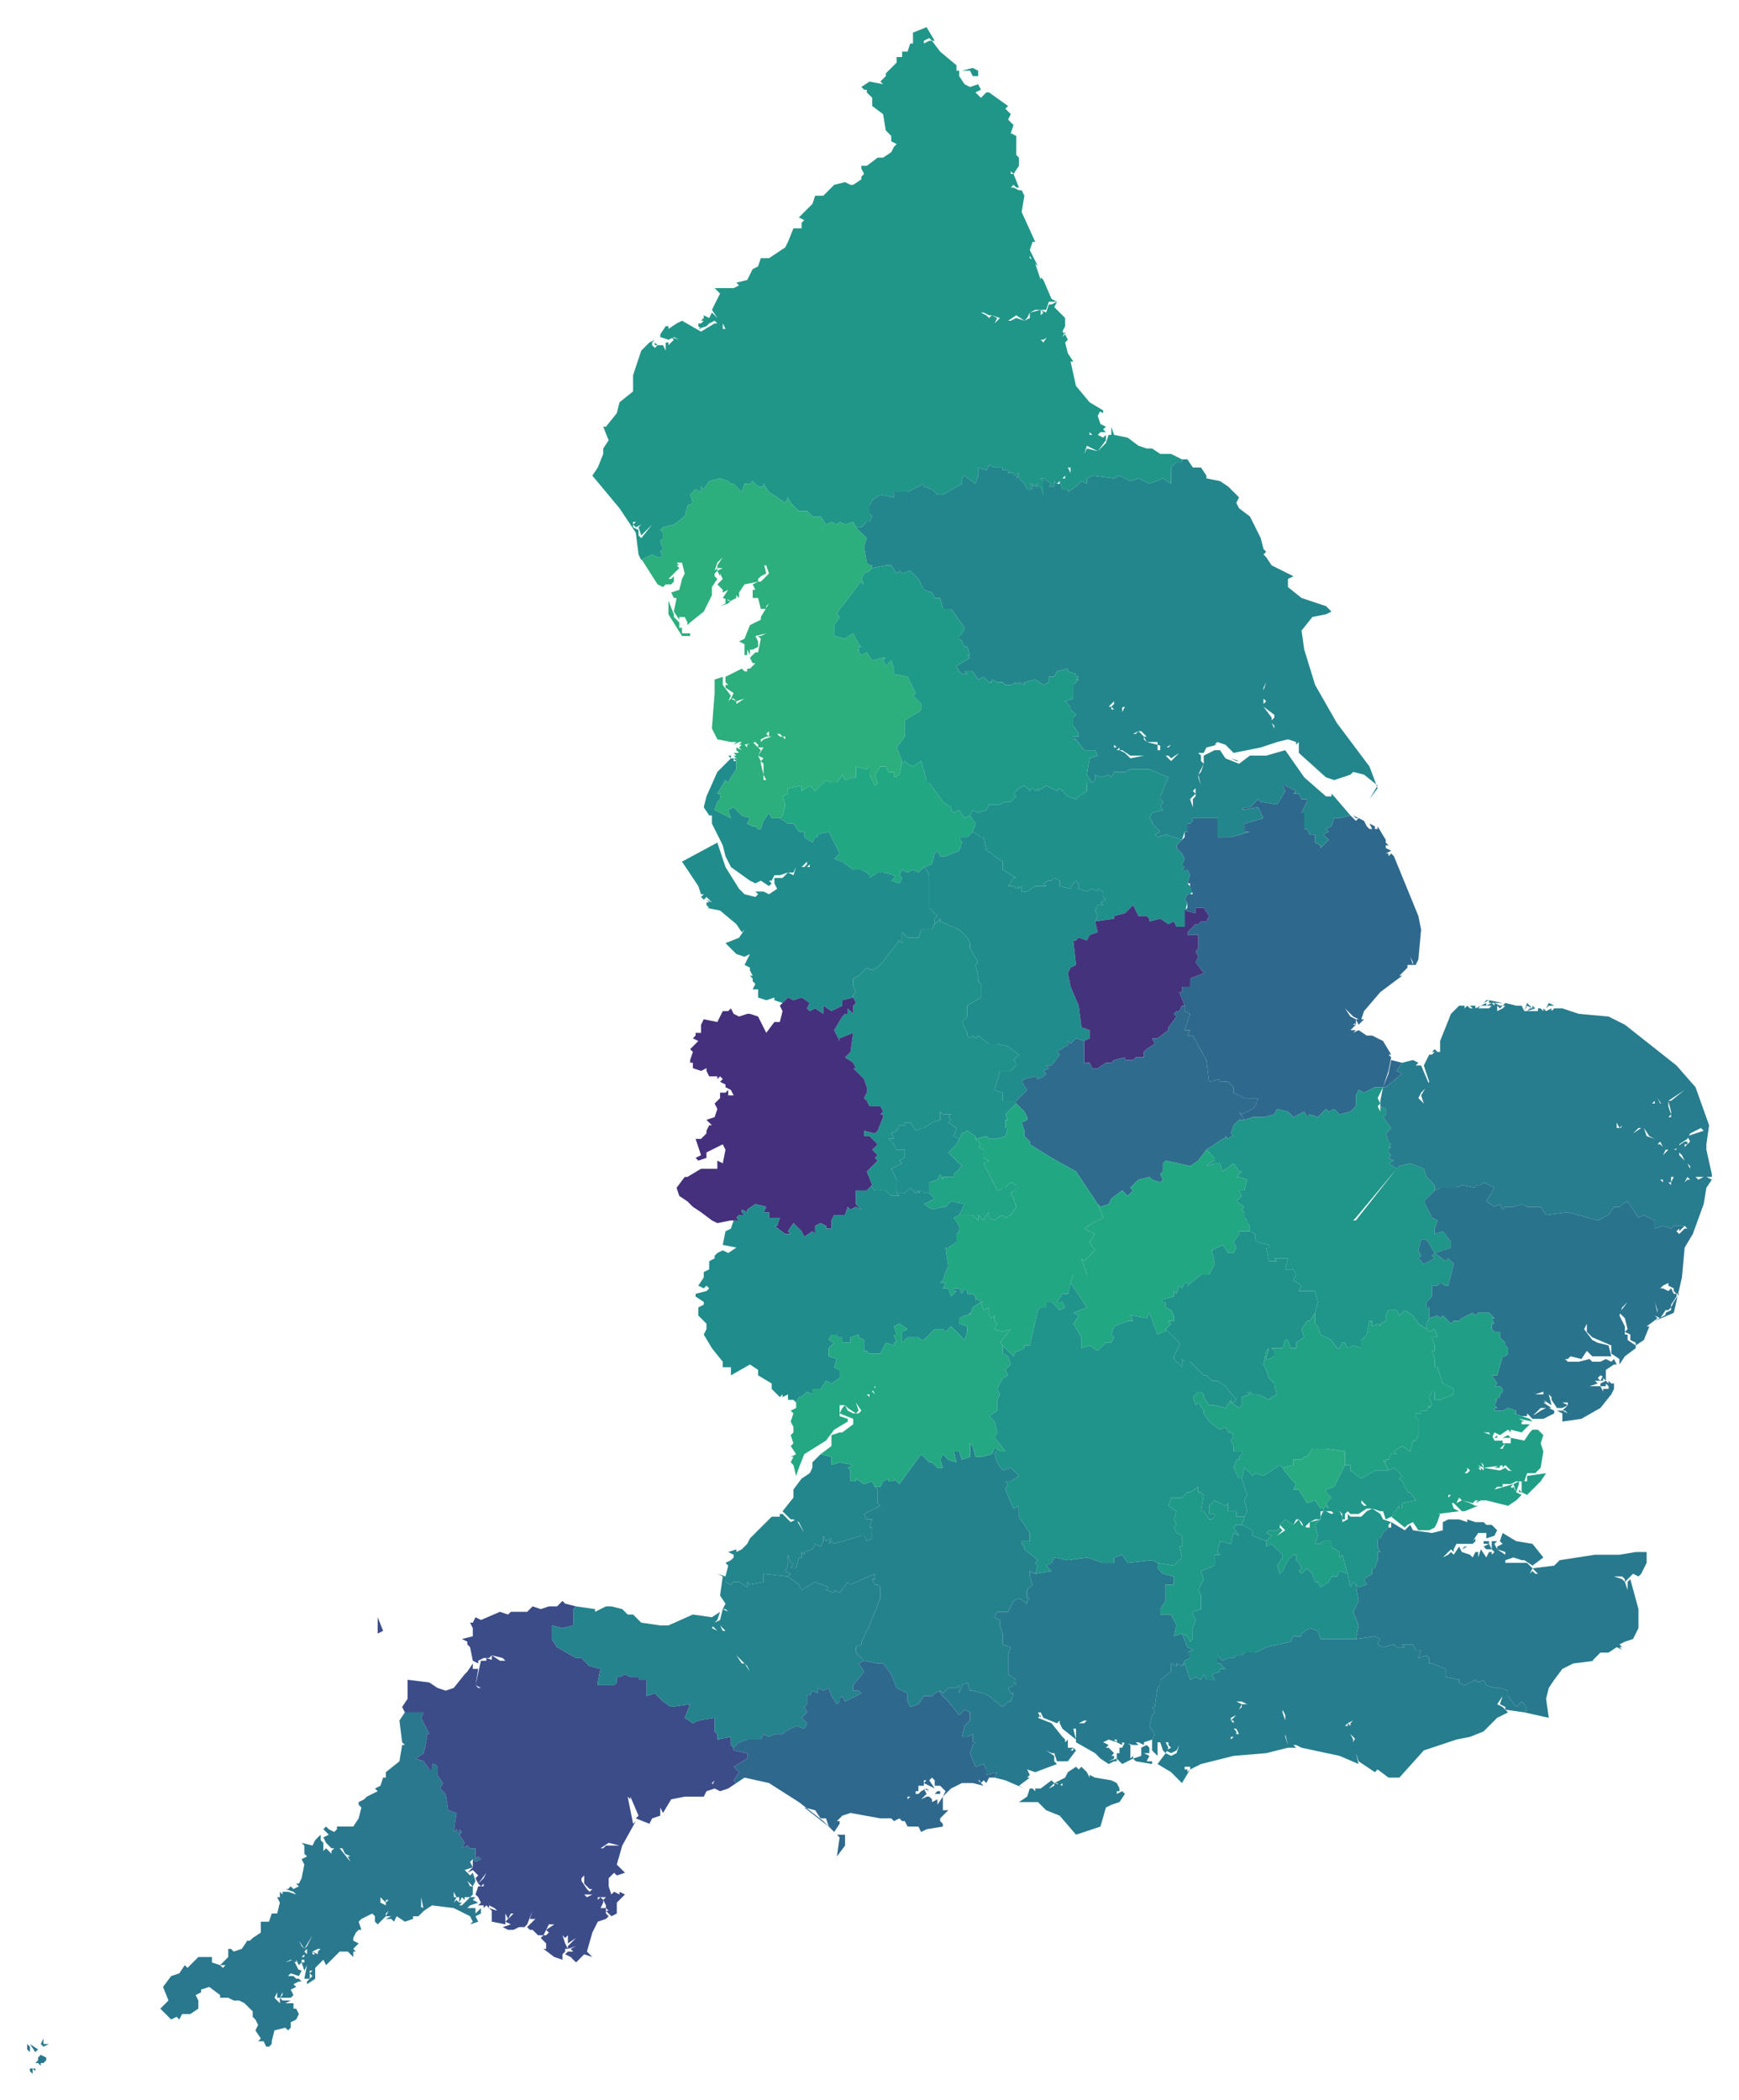 <svg width="640" height="772.61" viewBox="0 0 640 772.61" xmlns="http://www.w3.org/2000/svg" preserveAspectRatio="xMinYMin meet" overflow="visible" data="2nd dose 75-79 pc">
	<style>
	#layer-0 path {fill-opacity:1;shape-rendering:crispedges;}
	</style>
	<g id="layer-0">
		<path d="M 333 280L 332 281 332 280 331 285 329 286 329 284 327 284 326 282 324 282 322 285 323 288 322 289 320 285 320 282 319 283 315 282 315 283 315 286 314 286 311 287 310 285 308 288 306 288 304 287 300 291 298 289 295 291 295 289 290 290 290 292 288 293 289 296 288 300 287 301 290 303 292 303 294 306 296 306 296 308 299 310 300 308 301 308 301 307 305 306 306 308 309 314 307 316 310 317 314 320 317 320 319 321 320 322 320 323 323 321 325 321 329 322 329 323 328 324 331 325 332 323 331 322 332 320 334 321 336 320 338 321 340 319 341 320 340 319 343 318 344 314 345 313 346 315 348 315 353 313 354 310 353 308 356 308 358 306 359 303 357 300 355 301 353 298 351 299 350 298 350 297 347 295 342 288 341 288 341 287 339 280 336 282 334 281 333 280" fill="rgb(34,167,131)" data-2nd-dose-75-79-pc="60.1" data-stp20nm="Greater Manchester Health and Social Care Partnership"></path>
		<path d="M 270 280L 270 279 270 279 269 279 269 278 268 278 269 279 264 284 260 293 259 297 261 300 261 300 262 300 262 300 262 303 264 307 266 311 267 315 269 319 276 324 278 325 280 324 283 326 284 325 283 324 284 324 285 322 285 322 287 322 290 321 292 321 293 319 295 319 297 317 297 319 297 319 298 318 299 318 298 318 298 319 297 319 297 319 297 319 297 319 297 318 296 319 293 319 292 322 290 321 288 323 285 323 285 325 286 327 283 329 281 328 278 328 279 329 278 330 278 330 274 329 275 330 272 327 267 319 264 310 251 317 253 320 257 326 257 326 258 327 259 328 260 329 259 328 257 326 257 326 258 329 258 329 258 329 259 329 258 330 259 331 260 330 260 330 262 332 260 331 261 332 260 332 260 333 259 332 261 334 260 334 265 335 271 340 273 343 274 342 274 343 275 343 274 343 274 343 274 342 272 345 267 347 271 351 274 352 276 351 274 355 276 356 276 357 277 359 276 359 277 360 277 361 278 362 277 364 279 364 279 367 282 368 285 367 285 368 288 369 290 367 292 368 295 367 298 369 297 371 298 372 300 371 303 373 303 370 306 372 310 370 310 368 314 367 314 366 315 365 314 363 314 360 316 359 319 356 321 357 324 355 324 355 331 346 332 347 332 343 334 345 338 345 339 342 343 342 344 340 344 338 345 337 342 334 342 322 341 320 340 319 338 321 336 320 334 321 332 320 331 322 332 323 331 325 328 324 329 323 329 322 325 321 323 321 320 323 320 322 319 321 317 320 314 320 310 317 307 316 309 314 306 308 305 306 301 307 301 308 300 308 299 310 296 308 296 306 294 306 292 303 290 303 287 301 284 301 283 299 281 302 280 305 279 305 278 304 277 304 275 303 276 301 273 300 270 297 268 298 269 301 269 301 267 300 263 298 264 295 265 294 265 292 264 292 267 287 268 288 269 286 271 283 271 280 271 280 271 279 270 279 271 280 270 280M 270 278L 270 278 271 279 270 278" fill="rgb(33,140,140)" data-2nd-dose-75-79-pc="48.7" data-stp20nm="Cheshire and Merseyside"></path>
		<path d="M 420 285L 420 283 416 283 414 284 410 284 409 286 408 285 405 286 403 285 403 287 402 288 402 288 400 288 400 291 397 293 396 294 393 293 390 290 389 291 385 289 382 291 382 290 381 291 380 290 379 291 377 289 375 290 374 291 373 292 374 293 372 295 370 295 368 296 364 296 363 298 360 299 358 298 357 300 359 303 358 306 361 308 362 308 363 313 365 314 366 315 369 317 369 320 374 323 373 323 371 326 373 326 374 327 375 326 375 327 376 326 376 328 378 328 381 326 384 326 385 326 384 325 386 324 387 324 388 323 390 324 390 326 394 327 395 325 396 324 397 325 397 327 400 328 402 327 404 328 404 327 406 328 406 330 407 331 405 332 406 333 404 333 403 335 404 337 403 339 410 338 410 337 414 336 417 333 419 337 422 337 423 338 423 339 427 338 430 340 432 339 433 341 436 341 436 342 436 336 437 332 436 331 437 329 437 329 438 329 438 329 439 328 438 326 437 325 438 322 437 320 435 320 435 320 436 319 436 318 435 318 436 316 435 314 433 312 433 311 435 309 429 307 426 308 425 307 427 306 424 303 424 302 423 301 424 299 428 298 427 297 428 295 427 294 427 293 430 286 423 283 420 283 420 285 420 288 420 288 417 290 413 291 413 292 413 294 412 296 413 294 413 293 413 291 413 291 413 291 417 290 420 288 420 285M 436 318L 436 318 436 319 436 318" fill="rgb(32,144,139)" data-2nd-dose-75-79-pc="50.5" data-stp20nm="South Yorkshire and Bassetlaw"></path>
		<path d="M 356 345L 353 342 346 339 346 338 344 340 343 342 339 342 338 345 334 345 332 343 332 347 331 346 324 355 324 355 321 357 319 356 316 359 314 360 314 363 315 365 314 366 314 367 315 369 314 370 314 373 312 371 312 373 311 373 310 374 307 379 309 383 309 382 314 380 313 387 311 389 314 391 315 393 314 393 318 397 319 400 319 401 319 402 318 404 319 405 320 407 324 407 325 409 324 410 325 410 325 411 323 416 322 417 318 416 318 418 320 418 323 421 321 423 323 425 322 426 323 427 321 429 319 431 321 436 321 437 322 438 326 438 328 440 331 440 330 439 330 436 330 434 328 430 332 428 331 427 333 426 333 423 330 423 329 421 327 419 329 419 328 417 330 416 331 414 333 414 333 413 335 413 337 416 339 415 341 415 340 415 343 413 346 412 346 409 347 410 348 410 350 410 349 411 350 412 349 413 352 415 351 418 353 419 354 417 356 416 359 418 359 419 363 418 364 419 367 419 370 418 371 415 370 415 370 412 371 412 370 410 374 406 374 405 369 405 369 402 366 401 368 394 373 394 372 394 374 392 374 391 373 390 375 388 371 385 367 384 366 384 366 384 364 384 360 381 359 382 358 381 357 382 356 381 356 380 354 376 356 374 356 370 361 367 361 362 360 361 360 359 359 355 360 354 357 349 357 347 356 345" fill="rgb(32,145,139)" data-2nd-dose-75-79-pc="50.9" data-stp20nm="Staffordshire and Stoke on Trent"></path>
		<path d="M 314 370L 315 369 314 367 310 368 310 370 306 372 303 370 303 373 300 371 298 372 297 371 298 369 295 367 292 368 290 367 288 369 287 370 288 372 287 376 285 376 282 380 279 374 276 373 275 373 272 374 270 373 269 371 268 372 266 372 264 376 259 375 258 377 258 380 256 380 256 381 255 382 257 383 254 386 255 387 254 390 254 391 255 391 255 393 258 394 260 393 260 394 261 396 263 396 263 396 264 396 264 397 265 396 266 397 265 398 267 399 267 400 269 401 270 403 268 403 268 401 267 402 265 402 265 404 263 406 264 408 263 411 260 412 262 414 261 414 260 416 260 417 258 419 256 419 258 425 256 426 257 427 260 426 260 424 266 421 267 423 266 428 264 427 264 430 258 430 253 433 252 433 249 437 250 440 253 442 255 444 258 446 262 449 264 450 269 449 270 449 272 449 271 448 272 447 274 447 273 446 273 445 275 446 275 445 278 443 282 444 281 446 283 446 283 448 287 448 286 451 285 451 289 454 291 454 290 453 292 450 295 453 296 455 299 453 300 454 300 451 302 450 304 451 304 452 306 452 306 449 307 447 311 447 312 444 313 445 315 444 317 445 315 443 315 438 319 438 321 436 319 431 321 429 323 427 322 426 323 425 321 423 323 421 320 418 318 418 318 416 322 417 323 416 325 411 325 410 324 410 325 409 324 407 320 407 319 405 318 404 319 402 319 401 319 400 318 397 314 393 315 393 314 391 311 389 313 387 314 380 309 382 309 383 307 379 310 374 311 373 312 373 312 371 314 373 314 370" fill="rgb(68,48,124)" data-2nd-dose-75-79-pc="14.3" data-stp20nm="Shropshire and Telford and Wrekin"></path>
		<path d="M 358 306L 356 308 353 308 354 310 353 313 348 315 346 315 345 313 344 314 343 318 340 319 341 320 342 322 342 334 345 337 344 338 344 340 346 338 346 339 353 342 356 345 357 347 357 349 360 354 359 355 360 359 360 361 361 362 361 367 356 370 356 374 354 376 356 380 356 381 357 382 358 381 359 382 360 381 364 384 366 384 366 384 367 384 371 385 375 388 373 390 374 391 374 392 372 394 373 394 368 394 366 401 369 402 369 405 374 405 377 402 378 401 376 398 377 397 381 396 382 397 384 396 385 395 384 394 386 393 385 392 387 392 390 388 389 387 392 385 393 385 393 383 394 384 396 382 399 383 401 382 401 380 401 379 398 378 397 370 394 363 393 358 394 356 396 355 395 346 396 346 397 345 400 346 401 344 404 343 403 339 404 337 403 335 404 333 406 333 405 332 407 331 406 330 406 328 404 327 404 328 402 327 400 328 397 327 397 325 396 324 395 325 394 327 390 326 390 324 388 323 387 324 386 324 384 325 385 326 384 326 381 326 378 328 376 328 376 326 375 327 375 326 374 327 373 326 371 326 373 323 374 323 369 320 369 317 366 315 365 314 363 313 362 308 361 308 358 306" fill="rgb(32,140,140)" data-2nd-dose-75-79-pc="48.9" data-stp20nm="Joined Up Care Derbyshire"></path>
		<path d="M 520 354L 520 355 520 354 520 355 521 355 522 353 523 342 522 337 513 315 512 314 511 314 512 314 511 315 511 314 512 314 510 314 512 313 510 312 510 311 511 311 510 310 510 309 507 304 507 305 506 305 506 304 504 303 505 305 504 304 505 305 504 305 504 305 503 304 503 304 503 304 502 304 503 304 502 302 502 301 502 302 498 300 499 301 500 301 500 302 500 301 499 302 499 301 499 302 497 300 493 301 492 301 491 301 490 304 488 305 489 306 487 307 489 309 486 312 486 311 484 310 484 307 482 307 481 305 480 305 480 302 480 299 479 299 481 295 481 294 479 294 478 292 476 292 477 291 473 289 472 289 473 291 470 296 464 295 463 294 460 297 458 297 457 298 463 297 464 299 465 301 458 303 458 306 460 306 453 308 448 308 448 301 439 301 439 302 438 303 437 303 437 306 436 306 436 308 433 311 433 312 435 314 436 316 435 318 436 319 435 320 435 320 436 320 437 320 438 322 437 325 438 325 438 326 438 326 439 329 438 329 437 329 436 331 437 332 437 334 437 334 436 335 440 336 440 334 443 334 445 337 444 339 442 339 441 340 440 340 437 343 437 344 441 344 441 349 440 350 441 352 440 354 443 358 438 360 438 363 435 363 435 365 434 365 436 370 436 372 438 373 436 379 438 379 437 381 439 381 444 390 445 398 449 397 449 398 452 398 454 400 454 402 458 404 463 404 462 407 461 408 457 410 456 409 458 412 461 411 465 411 469 410 470 408 474 409 476 411 480 409 481 411 482 410 485 411 488 408 489 409 491 408 493 410 497 409 499 407 499 403 500 401 502 402 506 400 509 400 511 394 512 389 511 388 512 388 509 383 507 382 506 383 507 382 505 381 503 381 500 379 498 380 499 379 498 379 497 380 489 385 485 392 489 385 497 380 498 379 498 379 497 379 499 377 498 377 499 376 498 376 499 377 499 375 500 377 502 375 499 375 497 374 495 371 494 371 493 369 494 371 495 371 498 374 500 375 501 375 502 372 508 365 516 359 515 359 517 357 516 357 517 357 518 356 517 356 517 356 517 356 517 356 517 356 518 356 517 355 518 356 518 355 518 355 519 355 518 355 520 355 520 355 519 352 520 354 520 354M 516 395L 514 394 516 391 512 390 511 395 509 400 510 400 516 395" fill="rgb(47,104,141)" data-2nd-dose-75-79-pc="34.1" data-stp20nm="Lincolnshire"></path>
		<path d="M 436 335L 436 341 435 344 436 344 435 344 436 342 436 341 433 341 432 339 430 340 427 338 423 339 423 338 422 337 419 337 417 333 414 336 410 337 410 338 403 339 404 343 401 344 400 346 397 345 396 346 395 346 396 355 394 356 393 358 394 363 397 370 398 378 401 379 401 380 401 382 399 383 399 389 399 391 401 391 402 393 404 393 407 391 409 391 410 390 414 389 414 390 417 390 418 389 421 389 421 387 422 386 425 384 424 382 426 382 430 379 430 378 433 374 432 373 433 372 434 372 435 370 436 370 434 365 435 365 435 363 438 363 438 360 443 358 440 354 441 352 440 350 441 349 441 344 437 344 437 343 440 340 441 340 442 339 444 339 445 337 443 334 440 334 440 336 436 335" fill="rgb(68,50,125)" data-2nd-dose-75-79-pc="14.9" data-stp20nm="Nottingham and Nottinghamshire Health and Care"></path>
		<path d="M 436 372L 436 370 435 370 434 372 433 372 432 373 433 374 430 378 430 379 426 382 424 382 425 384 422 386 421 387 421 389 418 389 417 390 414 390 414 389 410 390 409 391 407 391 404 393 402 393 401 391 399 391 399 389 399 383 396 382 394 384 393 383 393 385 392 385 389 387 390 388 387 392 385 392 386 393 384 394 385 395 384 396 382 397 381 396 377 397 376 398 378 401 377 402 374 405 374 406 377 409 378 411 378 412 376 413 377 416 377 418 379 420 379 421 387 426 396 431 404 443 405 444 408 443 409 441 413 438 415 440 417 438 416 437 419 434 423 433 424 434 427 435 428 434 427 432 428 431 428 428 429 427 438 429 441 427 444 423 450 419 451 419 451 418 452 419 453 418 454 418 453 417 454 414 456 412 458 412 456 409 457 410 461 408 462 407 463 404 458 404 454 402 454 400 452 398 449 398 449 397 445 398 444 390 439 381 437 381 438 379 436 379 438 373 436 372" fill="rgb(46,107,141)" data-2nd-dose-75-79-pc="35.1" data-stp20nm="Leicester, Leicestershire and Rutland"></path>
		<path d="M 346 409L 346 412 343 413 340 415 341 415 339 415 337 416 335 413 333 413 333 414 331 414 330 416 328 417 329 419 327 419 329 421 330 423 333 423 333 426 331 427 332 428 328 430 330 434 330 436 330 439 333 439 335 437 337 439 338 438 338 439 339 438 340 438 340 439 342 439 342 435 345 434 346 432 347 434 347 433 351 433 351 432 354 429 349 424 352 421 353 419 351 418 352 415 349 413 350 412 349 411 350 410 348 410 347 410 346 409" fill="rgb(32,142,140)" data-2nd-dose-75-79-pc="49.8" data-stp20nm="The Black Country and West Birmingham"></path>
		<path d="M 353 419L 352 421 349 424 354 429 351 432 351 433 347 433 347 434 346 432 345 434 342 435 342 439 344 441 340 443 343 445 347 444 348 444 350 442 355 443 353 447 358 447 360 449 360 447 362 449 363 447 364 446 364 448 366 449 367 448 369 447 370 448 372 447 374 444 373 441 372 439 373 438 374 438 374 436 372 435 370 437 369 437 368 438 367 438 362 428 364 427 362 426 362 423 360 422 361 421 359 419 359 418 356 416 354 417 353 419" fill="rgb(33,163,133)" data-2nd-dose-75-79-pc="58.4" data-stp20nm="Birmingham and Solihull"></path>
		<path d="M 377 418L 377 416 376 413 378 412 378 411 377 409 374 406 370 410 371 412 370 412 370 415 371 415 370 418 367 419 364 419 363 418 359 419 361 421 360 422 362 423 362 426 364 427 362 428 367 438 368 438 369 437 370 437 372 435 374 436 374 438 373 438 372 439 373 441 374 444 372 447 370 448 369 447 367 448 366 449 364 448 364 446 363 447 362 449 360 447 360 449 358 447 353 447 351 448 353 451 353 453 352 454 352 457 349 459 348 459 349 466 348 468 347 471 346 472 348 472 347 474 349 474 350 477 352 475 351 475 351 474 353 474 354 476 355 474 356 475 356 476 358 476 359 477 359 478 362 479 361 479 362 482 364 481 364 484 365 485 366 484 366 486 367 487 366 489 369 490 372 489 372 489 368 494 369 495 373 499 374 497 374 497 375 497 377 496 377 495 379 495 382 482 383 481 385 481 385 479 387 479 390 482 392 481 391 479 389 479 391 476 393 476 394 472 395 469 400 469 398 463 399 464 402 461 403 460 401 457 403 454 399 452 402 450 406 448 404 443 396 431 387 426 379 421 379 420 377 418" fill="rgb(34,167,131)" data-2nd-dose-75-79-pc="60.3" data-stp20nm="Coventry and Warwickshire"></path>
		<path d="M 321 436L 319 438 315 438 315 443 317 445 315 444 313 445 312 444 311 447 307 447 306 449 306 452 304 452 304 451 302 450 300 451 300 454 299 453 296 455 295 453 292 450 290 453 291 454 289 454 285 451 286 451 287 448 283 448 283 446 281 446 282 444 278 443 275 445 275 446 273 445 273 446 274 447 272 447 271 448 272 449 270 449 269 452 267 453 266 458 271 459 268 461 266 460 264 461 263 462 263 463 261 464 261 467 259 468 259 470 257 473 259 474 260 473 261 474 260 475 256 476 256 477 259 479 259 480 257 481 257 484 260 487 260 489 259 491 262 496 266 501 266 503 269 503 269 506 276 502 279 504 277 505 279 504 279 506 284 509 284 511 287 514 288 513 288 514 290 513 290 515 292 515 293 516 294 514 295 514 297 512 299 513 299 511 302 511 304 508 306 509 309 507 309 504 307 503 308 500 305 499 305 498 305 496 307 494 305 493 306 491 308 491 308 492 310 492 310 494 311 494 313 494 313 492 316 491 316 492 318 493 318 497 319 497 320 498 324 498 326 494 329 495 329 494 330 494 329 491 330 491 329 488 331 487 334 489 332 490 332 493 332 494 334 492 337 492 338 492 339 493 340 493 344 489 347 489 348 490 350 488 355 493 356 490 356 488 353 487 353 485 355 484 356 484 357 483 357 484 358 481 361 479 362 479 359 478 359 477 358 476 356 476 356 475 355 474 354 476 353 474 351 474 351 475 352 475 350 477 349 474 347 474 348 472 346 472 347 471 348 468 349 466 348 459 349 459 352 457 352 454 353 453 353 451 351 448 353 447 355 443 350 442 348 444 347 444 343 445 340 443 344 441 342 439 340 439 340 438 339 438 338 439 338 438 337 439 335 437 333 439 330 439 331 440 328 440 326 438 322 438 321 437 321 436" fill="rgb(32,140,140)" data-2nd-dose-75-79-pc="49.1" data-stp20nm="Herefordshire and Worcestershire"></path>
		<path d="M 460 453L 460 451 459 450 459 449 458 448 458 446 457 445 458 444 455 442 457 440 456 438 458 438 459 434 456 433 456 433 455 433 457 431 456 431 454 428 450 431 449 428 447 428 444 429 445 428 447 427 447 426 445 424 444 423 441 427 438 429 429 427 428 428 428 431 427 432 428 434 427 435 424 434 423 433 419 434 416 437 417 438 415 440 413 438 409 441 408 443 405 444 404 443 406 448 402 450 399 452 403 454 401 457 403 460 402 461 399 464 398 463 400 469 395 469 394 472 400 481 395 483 395 483 397 484 395 487 398 492 398 496 401 495 404 497 407 494 409 494 410 492 409 491 410 488 415 486 417 486 416 484 417 484 422 485 423 483 426 491 428 490 429 490 429 489 431 487 430 486 432 486 432 484 431 482 429 481 429 479 428 479 428 478 432 477 432 475 433 476 434 473 435 474 436 472 437 472 437 473 442 469 445 469 447 465 446 460 450 458 452 461 454 461 455 459 454 457 456 454 456 453 460 453" fill="rgb(34,167,131)" data-2nd-dose-75-79-pc="60.2" data-stp20nm="Northamptonshire"></path>
		<path d="M 507 407L 508 406 507 404 509 400 506 400 502 402 500 401 499 403 499 407 497 409 493 410 491 408 489 409 488 408 485 411 482 410 481 411 480 409 476 411 474 409 470 408 469 410 465 411 461 411 458 412 456 412 454 414 453 417 454 418 453 418 452 419 451 418 451 419 450 419 444 423 445 424 447 426 447 427 445 428 444 429 447 428 449 428 450 431 454 428 456 431 457 431 455 433 456 433 456 433 459 434 458 438 456 438 457 440 455 442 458 444 457 445 458 446 458 448 459 449 459 450 460 451 460 453 462 454 462 456 463 457 467 458 467 459 466 459 467 464 470 464 469 463 470 463 474 463 473 467 476 467 477 469 476 471 479 473 478 475 484 475 485 479 484 483 484 485 484 487 485 488 486 491 490 493 492 496 493 496 494 494 495 494 496 496 498 495 501 496 501 493 503 491 504 486 505 486 505 488 507 487 508 488 508 487 510 486 510 484 511 482 514 482 515 484 517 482 517 482 520 484 522 487 525 489 525 487 526 485 526 481 525 481 525 479 527 477 527 473 529 473 530 472 532 473 533 473 535 465 533 463 532 464 528 461 527 462 528 463 524 465 522 463 523 462 522 460 523 456 525 456 528 461 534 459 534 457 531 453 528 454 528 452 529 449 527 448 524 442 528 438 528 436 525 433 524 430 519 428 515 429 514 430 499 449 498 449 496 451 498 449 499 448 514 430 511 428 513 427 511 426 512 425 511 424 512 424 511 424 511 423 512 422 511 422 512 421 511 420 510 417 512 415 509 411 510 410 510 408 508 407 508 409 508 409 505 412 501 416 500 417 486 420 500 417 503 414 507 410 508 409 507 407" fill="rgb(32,149,137)" data-2nd-dose-75-79-pc="52.9" data-stp20nm="Cambridgeshire and Peterborough"></path>
		<path d="M 569 372L 568 372 567 371 567 372 567 371 566 371 566 372 564 372 562 372 562 372 561 372 560 370 558 370 557 370 558 370 558 370 554 369 553 370 554 370 553 371 551 372 551 371 551 370 552 371 553 370 552 371 553 370 552 370 550 370 549 369 547 370 549 370 548 371 545 371 544 371 545 370 547 370 547 369 543 371 543 370 541 370 542 371 541 371 540 370 540 371 540 370 539 371 539 370 537 370 534 373 530 383 530 387 529 387 528 386 528 387 528 386 527 387 528 387 527 388 527 388 527 388 526 388 526 389 526 388 524 392 526 398 523 403 524 406 523 409 523 416 514 430 515 429 519 428 524 430 525 433 528 436 528 438 530 437 536 437 538 436 543 437 543 436 545 436 546 435 548 436 550 437 547 442 550 444 552 443 553 445 554 444 557 444 560 443 562 444 567 444 569 447 577 446 588 449 592 447 594 444 596 444 597 443 599 442 603 448 605 447 609 449 609 452 612 451 615 452 615 452 616 451 620 451 620 451 620 451 621 452 621 452 621 452 621 452 621 452 622 453 623 454 627 443 628 437 630 434 628 433 627 433 625 434 624 433 624 431 622 434 622 434 621 434 620 435 620 435 619 435 618 434 617 433 616 433 616 433 615 435 615 436 614 435 612 434 612 435 611 435 610 435 608 434 610 435 611 435 612 435 611 434 612 434 613 435 614 435 615 435 615 433 616 433 617 433 618 434 619 435 620 435 620 435 621 433 622 434 622 434 624 431 623 430 622 430 621 428 616 423 614 423 613 424 612 425 611 425 609 425 612 425 613 423 613 423 613 423 612 422 612 422 611 421 610 421 609 419 606 418 605 415 604 415 601 417 601 417 600 414 597 414 596 416 597 415 596 415 595 415 595 413 594 413 595 413 596 415 596 415 597 414 600 414 601 417 603 415 605 415 607 418 609 419 610 421 611 420 612 422 612 422 613 423 613 423 613 423 614 423 614 423 616 423 616 423 618 422 618 421 621 419 622 417 626 415 627 416 627 414 625 415 624 414 619 413 619 413 618 414 618 414 617 413 615 413 615 413 615 411 614 411 615 410 614 407 613 407 612 407 612 406 611 406 611 408 611 406 610 406 609 406 609 406 608 406 607 404 606 405 605 406 604 405 604 404 604 405 605 406 606 405 607 404 608 406 609 405 609 406 610 406 611 406 610 404 611 401 610 404 612 407 614 407 614 406 614 405 614 405 614 405 613 404 614 405 614 405 614 405 620 401 615 405 614 405 614 405 614 405 615 409 615 411 615 411 615 411 615 413 615 413 617 413 618 414 619 414 619 413 624 414 625 415 627 414 627 414 627 416 627 416 628 421 629 414 624 400 617 392 598 377 592 374 581 373 572 370 572 370 570 369 570 369 569 371 570 370 570 370 572 370 575 371 575 373 575 371 573 371 573 372 571 372 571 371 569 372M 524 406L 522 404 523 402 526 399 523 392 521 392 522 391 520 390 516 391 514 394 516 395 510 400 509 400 508 405 508 407 510 408 510 410 509 411 512 415 510 417 511 420 512 421 511 422 512 422 511 423 511 424 512 424 511 424 512 425 511 426 513 427 511 428 514 430 523 416 523 409 524 406 524 406M 621 421L 621 421 620 422 618 424 619 425 619 425 620 427 621 428 622 429 622 430 623 430 624 431 624 433 630 433 630 434 630 432 628 423 628 421 627 416 621 418 622 420 621 421M 621 421L 621 420 621 419 621 420 620 420 620 420 617 422 617 423 617 423 616 423 619 426 618 425 618 424 620 422 620 421 621 421M 548 368L 548 368 547 368 546 369 548 368 548 369 549 369 550 369 551 369 553 369 548 368M 562 372L 565 371 564 370 564 371 563 371 562 371 563 371 562 372M 564 371L 562 369 561 372 562 370 564 371M 573 372L 573 371 572 371 571 372 573 372 573 372M 552 370L 550 369 550 370 552 370M 568 372L 569 372 568 371 568 372" fill="rgb(39,124,141)" data-2nd-dose-75-79-pc="42.0" data-stp20nm="Norfolk and Waveney Health and Care Partnership"></path>
		<path d="M 550 437L 548 436 546 435 545 436 543 436 543 437 538 436 536 437 530 437 528 438 524 442 527 448 529 449 528 452 528 454 531 453 534 457 534 459 528 461 525 456 523 456 522 460 523 462 522 463 524 465 528 463 527 462 528 461 532 464 533 463 535 465 533 473 532 473 530 472 529 473 527 473 527 477 525 479 525 481 526 481 526 485 529 484 530 485 531 484 534 487 535 486 537 486 538 485 542 483 543 484 544 483 548 483 550 485 549 485 550 487 549 487 549 489 550 490 552 490 552 492 554 494 554 495 555 496 555 497 555 498 554 499 553 499 551 506 549 506 551 509 550 510 552 510 553 511 553 512 552 513 552 514 550 515 551 515 550 517 551 518 550 518 550 519 553 519 555 518 558 519 558 520 557 520 560 521 559 520 560 521 561 521 562 521 562 520 564 522 565 519 565 519 564 521 566 519 567 518 565 518 571 518 568 516 569 516 568 515 571 517 570 513 568 512 568 513 565 513 568 512 568 512 568 512 565 507 568 512 570 513 571 514 573 515 571 514 571 515 573 518 575 518 577 517 575 516 577 516 577 517 576 518 575 519 576 519 577 520 575 519 573 519 575 520 575 522 574 520 575 522 575 523 582 522 589 518 593 513 594 511 594 509 592 509 592 511 592 512 592 511 591 511 591 512 591 511 590 511 590 512 589 510 588 510 589 509 588 510 585 510 588 509 587 508 588 508 589 508 588 507 589 506 591 507 591 504 594 502 595 502 594 500 593 501 591 500 589 501 589 501 586 501 585 500 581 501 577 501 576 500 577 500 576 499 577 500 578 499 582 500 584 497 586 499 593 499 592 495 588 494 586 493 583 489 584 487 582 486 584 487 584 490 586 492 593 495 593 498 596 500 596 502 598 499 602 496 602 495 599 493 599 491 598 491 598 488 598 489 598 488 596 484 594 484 596 484 597 481 599 479 596 483 598 485 599 489 598 490 600 491 600 493 602 494 602 495 605 493 607 488 606 488 610 485 609 484 610 483 610 483 609 479 610 482 610 482 610 483 609 484 611 485 611 485 611 485 613 482 614 482 615 481 615 480 617 477 617 476 617 476 616 476 615 474 614 475 612 474 611 474 610 473 610 473 610 473 611 474 611 473 610 473 610 473 611 473 611 474 612 473 614 472 614 473 616 474 616 475 616 475 617 476 618 476 616 479 616 479 615 481 615 482 613 483 613 484 616 482 609 486 607 488 609 486 616 483 619 470 620 459 623 454 623 454 623 454 623 453 621 452 620 452 618 454 617 453 615 452 615 452 612 451 609 452 609 449 605 447 603 448 599 442 597 443 596 444 594 444 592 447 588 449 577 446 569 447 567 444 562 444 560 443 557 444 554 444 553 445 552 443 550 444 547 442 550 437M 568 522L 572 520 572 519 570 518 569 518 567 519 564 521 564 522 568 522M 620 451L 616 451 615 452 615 452 617 453 618 452 618 453 620 451M 591 510L 591 509 592 509 591 508 589 509 589 510 591 510 591 510M 591 507L 590 506 590 506 589 508 590 508 590 507 591 508 591 507M 593 509L 592 508 592 509 593 509M 592 509L 591 509 592 510 592 509" fill="rgb(42,115,141)" data-2nd-dose-75-79-pc="38.3" data-stp20nm="Suffolk and North East Essex"></path>
		<path d="M 466 459L 467 459 467 458 463 457 462 456 462 454 460 453 456 453 456 454 454 457 455 459 454 461 452 461 450 458 446 460 447 465 445 469 442 469 437 473 437 472 436 472 435 474 434 473 433 476 432 475 432 477 428 478 428 479 429 479 429 481 431 482 432 484 432 486 430 486 431 487 429 489 434 494 434 495 432 499 432 500 435 503 435 500 436 501 438 501 442 505 443 506 444 506 446 508 448 508 451 510 455 515 454 516 453 516 456 518 457 517 457 516 457 514 460 513 459 512 460 512 461 513 463 513 467 515 468 514 470 513 469 510 469 509 467 507 466 504 465 502 466 497 467 496 466 500 467 500 469 499 469 497 468 496 472 496 473 493 474 493 475 496 477 496 477 494 480 492 479 489 481 486 482 486 484 483 485 479 484 475 478 475 479 473 476 471 477 469 476 467 473 467 474 463 470 463 469 463 470 464 467 464 466 459" fill="rgb(32,146,138)" data-2nd-dose-75-79-pc="51.4" data-stp20nm="Bedfordshire, Luton and Milton Keynes"></path>
		<path d="M 517 482L 517 482 515 484 514 482 511 482 510 484 510 486 508 487 508 488 507 487 505 488 505 486 504 486 503 491 501 493 501 496 498 495 496 496 495 494 494 494 493 496 492 496 490 493 486 491 485 488 484 487 484 485 484 483 482 486 481 486 479 489 480 492 477 494 477 496 475 496 474 493 473 493 472 496 468 496 469 497 469 499 467 500 466 500 467 496 466 497 465 502 466 504 467 507 469 509 469 510 470 513 468 514 467 515 463 513 461 513 460 512 459 512 460 513 457 514 457 516 457 517 456 518 453 516 453 515 451 518 447 517 445 517 443 514 443 513 442 512 441 512 439 514 440 517 441 516 443 519 443 520 445 523 449 526 451 525 452 527 453 527 454 528 453 530 454 532 454 534 457 534 457 535 456 536 456 537 455 537 454 540 456 544 457 544 458 540 461 543 462 542 465 543 471 539 472 540 476 539 476 537 479 537 480 536 481 536 483 533 488 533 495 534 495 539 497 539 497 541 501 544 506 541 511 541 509 537 510 538 510 537 511 537 512 535 514 535 513 534 516 532 519 534 520 530 521 530 522 528 522 522 521 522 521 520 523 520 523 519 525 519 526 517 526 518 527 517 526 514 527 512 528 512 528 515 530 515 535 513 535 511 531 509 529 503 528 503 528 500 527 497 528 497 528 495 527 492 529 492 528 489 526 490 525 489 522 487 520 484 517 482" fill="rgb(33,162,133)" data-2nd-dose-75-79-pc="58.2" data-stp20nm="Hertfordshire and West Essex"></path>
		<path d="M 548 483L 544 483 543 484 542 483 538 485 537 486 535 486 534 487 531 484 530 485 529 484 526 485 525 487 525 489 526 490 528 489 529 492 527 492 528 495 528 497 527 497 528 500 528 503 529 503 531 509 535 511 535 513 530 515 528 515 528 512 527 512 526 514 527 517 526 518 526 517 525 519 523 519 523 520 521 520 521 522 522 522 522 528 521 530 520 530 519 534 516 532 513 534 514 535 512 535 511 537 510 537 510 538 509 537 511 541 513 540 515 542 516 543 515 544 516 545 518 549 519 549 521 552 516 553 516 555 515 555 515 554 514 555 514 556 513 556 513 557 512 558 517 562 518 561 520 560 522 563 526 563 528 562 529 560 530 557 529 557 528 555 529 557 537 556 535 555 534 552 534 552 534 551 533 551 533 551 533 550 534 550 533 550 534 550 534 551 534 552 534 552 534 553 535 553 536 553 537 551 538 552 542 553 543 552 547 552 555 554 558 552 560 550 558 549 557 547 556 548 557 548 557 548 557 549 557 548 557 548 556 549 557 548 556 547 557 546 550 548 551 547 553 547 553 546 556 546 558 545 556 543 555 543 556 543 558 545 561 545 562 542 555 541 555 542 555 541 554 540 552 541 546 540 546 541 545 540 545 541 544 540 542 541 541 541 540 542 539 542 539 543 539 542 539 542 538 542 538 542 538 542 539 542 539 542 539 542 539 542 540 541 540 540 541 541 542 541 542 540 541 540 541 538 541 540 542 540 542 541 544 540 545 540 545 540 544 539 546 540 545 538 546 539 546 540 554 539 556 541 559 542 565 542 567 540 568 534 567 531 568 528 566 526 564 526 563 527 561 530 556 529 556 531 554 531 555 534 554 531 553 533 552 533 554 531 553 531 553 530 550 530 549 528 546 527 548 527 549 529 550 527 552 528 555 526 556 527 556 526 560 527 561 526 560 526 561 526 563 524 561 524 560 524 561 524 560 524 560 523 561 523 559 522 564 523 563 522 560 521 557 520 558 520 558 519 555 518 553 519 550 519 550 518 551 518 550 517 551 515 550 515 552 514 552 513 553 512 553 511 552 510 550 510 551 509 549 506 551 506 553 499 554 499 555 498 555 497 555 496 554 495 554 494 552 492 552 490 550 490 549 489 549 487 550 487 549 485 550 485 548 483M 567 545L 569 542 562 543 562 545 560 545 560 547 561 548 560 547 560 549 562 550 567 545M 544 554L 543 554 541 553 541 553 541 553 538 552 538 552 536 553 535 553 538 556 539 556 544 554 543 555 544 554M 559 546L 559 545 557 546 558 549 559 546M 556 529L 555 528 553 529 555 529 556 529M 551 529L 551 528 550 529 551 529M 552 539L 553 539 552 539 550 540 552 540 552 539M 545 552L 544 552 543 553 542 553 543 553 545 552M 559 548L 559 549 560 549 559 548M 534 550L 533 551 533 551 534 551 534 550M 554 539L 554 539 553 539 553 539 553 540 554 539" fill="rgb(33,159,134)" data-2nd-dose-75-79-pc="56.7" data-stp20nm="Mid and South Essex"></path>
		<path d="M 472 540L 471 539 465 543 462 542 461 543 458 540 457 544 459 550 458 552 459 556 458 558 457 561 461 563 461 565 466 567 468 565 466 564 467 563 470 563 471 562 471 561 473 559 476 561 477 559 478 559 479 560 480 562 481 561 481 561 481 561 482 560 484 559 486 559 486 556 487 556 487 555 486 555 484 552 481 553 478 548 476 548 477 546 475 544 472 540" fill="rgb(32,147,138)" data-2nd-dose-75-79-pc="52.0" data-stp20nm="North West London Health and Care Partnership"></path>
		<path d="M 483 533L 481 536 480 536 479 537 476 537 476 539 472 540 475 544 477 546 476 548 478 548 481 553 484 552 486 555 487 555 488 554 489 555 488 553 490 551 488 549 488 548 491 547 495 539 495 534 488 533 483 533" fill="rgb(40,171,128)" data-2nd-dose-75-79-pc="61.9" data-stp20nm="North London Partners in Health and Care"></path>
		<path d="M 497 541L 497 539 495 539 491 547 488 548 488 549 490 551 488 553 489 555 488 554 487 555 487 556 490 556 490 556 490 556 491 557 493 556 494 557 494 559 495 559 495 557 496 556 495 555 495 554 495 554 496 553 495 554 495 555 496 556 497 557 500 557 503 555 503 555 503 554 502 554 501 553 501 553 501 553 501 553 501 553 501 553 501 553 501 552 501 551 501 550 501 551 501 552 502 553 503 554 503 555 505 555 508 556 509 556 510 559 512 558 513 557 513 556 514 556 514 555 515 554 515 555 516 555 516 553 521 552 519 549 518 549 516 545 515 544 516 543 515 542 513 540 511 541 506 541 501 544 497 541" fill="rgb(32,151,137)" data-2nd-dose-75-79-pc="53.5" data-stp20nm="East London Health and Care Partnership"></path>
		<path d="M 508 557L 505 555 503 556 501 558 500 558 497 558 496 557 496 559 494 560 494 559 494 559 494 558 493 556 490 557 488 556 488 556 488 556 488 556 488 556 488 556 487 556 487 556 486 558 486 559 484 561 485 565 484 568 486 568 487 567 490 567 490 569 493 571 493 573 494 572 496 579 497 584 498 582 499 583 500 584 503 583 502 581 505 579 505 577 506 577 507 574 507 571 508 571 507 569 507 566 508 566 509 564 511 562 511 561 512 560 512 560 509 559 508 557" fill="rgb(32,147,138)" data-2nd-dose-75-79-pc="51.7" data-stp20nm="Our Healthier South East London"></path>
		<path d="M 479 561L 478 559 476 561 473 559 472 560 471 561 471 561 473 563 470 565 471 566 470 565 472 563 471 562 470 563 467 563 466 564 468 565 466 567 466 569 468 568 472 572 472 573 470 576 471 579 472 578 474 574 476 572 477 572 477 574 478 575 479 577 478 578 479 579 481 577 483 579 484 582 485 582 486 584 489 582 490 580 492 580 493 578 496 579 494 572 493 573 493 571 490 569 490 567 487 567 486 568 484 568 485 565 484 561 486 559 482 560 482 562 481 562 479 561" fill="rgb(33,158,134)" data-2nd-dose-75-79-pc="56.3" data-stp20nm="South West London Health and Care Partnership"></path>
		<path d="M 533 571L 534 570 535 571 535 570 536 568 542 568 543 567 543 566 542 567 544 564 546 564 547 564 547 566 550 565 551 563 549 561 547 561 548 562 546 560 543 560 540 559 540 560 537 559 533 559 531 560 531 563 527 564 520 563 519 561 517 563 512 560 512 560 512 561 512 561 512 563 512 562 511 562 509 564 508 566 507 566 507 569 508 571 507 571 507 574 506 577 505 577 505 579 502 581 503 583 500 584 499 583 500 589 498 593 500 598 499 603 506 602 508 603 507 605 509 606 513 605 514 606 517 606 516 605 520 605 521 607 523 607 522 610 525 609 526 610 526 612 527 612 532 614 532 617 537 618 537 619 539 620 543 618 544 619 546 618 547 620 550 621 552 621 555 622 555 624 555 624 558 628 560 626 561 627 562 629 561 630 570 632 569 625 570 621 572 618 575 614 579 612 587 611 586 611 589 608 592 608 595 606 597 607 596 606 597 606 596 605 598 604 598 605 598 604 601 603 603 599 603 592 600 581 599 582 599 585 598 586 597 584 598 582 598 582 597 581 594 580 592 580 591 579 591 579 591 579 589 580 591 579 591 579 590 578 589 579 587 580 584 582 581 583 584 582 587 580 589 579 590 578 591 579 592 580 597 580 598 581 598 581 598 582 601 579 603 580 604 579 604 579 606 575 606 571 604 571 602 571 596 572 587 572 574 574 572 576 564 577 566 579 565 579 563 580 565 579 564 578 563 579 564 577 562 575 558 575 558 577 558 575 554 575 552 577 554 575 554 572 551 570 550 568 551 567 550 567 551 567 549 567 549 570 550 571 549 572 549 571 548 571 547 573 545 570 544 573 544 571 543 571 542 573 541 572 542 571 541 572 538 571 537 569 535 572 534 571 533 572 531 573 530 574 531 582 534 583 531 582 530 574 532 572 533 571M 564 568L 558 567 553 564 552 567 553 568 551 569 551 568 551 570 554 571 554 574 557 573 560 574 561 574 560 573 561 574 561 574 561 574 561 574 564 576 568 573 564 568M 599 585L 598 582 597 584 598 586 599 585M 548 568L 546 569 547 570 549 570 548 568M 548 567L 546 567 546 568 548 568 548 567M 540 569L 539 569 538 570 540 569" fill="rgb(40,121,141)" data-2nd-dose-75-79-pc="40.6" data-stp20nm="Kent and Medway"></path>
		<path d="M 441 547L 438 549 437 549 435 551 431 551 430 554 433 556 432 559 433 561 432 562 433 564 435 565 435 569 434 569 435 573 434 574 432 576 426 575 426 577 428 579 432 580 432 583 429 583 429 584 429 585 429 589 427 592 427 594 431 594 433 598 432 602 435 601 437 602 438 604 439 603 439 599 440 596 439 594 439 593 442 592 442 591 442 591 442 587 441 585 443 581 442 578 447 576 447 572 449 572 448 571 449 567 453 568 454 564 456 565 454 562 455 561 457 561 458 558 455 558 455 556 452 556 452 553 452 553 451 554 447 552 445 554 445 557 447 557 447 558 446 559 445 559 443 556 442 556 443 550 442 549 441 549 441 547" fill="rgb(32,154,136)" data-2nd-dose-75-79-pc="54.6" data-stp20nm="Frimley Health and Care ICS"></path>
		<path d="M 149 630L 147 633 148 641 149 642 148 642 147 648 142 652 142 654 141 654 140 657 138 658 139 659 135 661 134 662 134 662 132 663 132 664 133 665 132 669 130 672 127 672 126 672 124 672 124 673 123 674 121 673 120 672 119 673 121 675 119 676 120 678 122 680 123 680 126 680 127 682 129 683 128 683 129 685 125 680 123 680 122 681 122 682 120 680 119 681 119 681 119 683 119 682 119 681 119 680 119 678 118 677 118 675 116 677 115 679 111 678 112 679 112 682 113 683 111 684 112 686 111 691 110 693 109 693 110 694 108 695 107 694 106 695 105 695 108 696 109 697 106 696 105 696 104 696 104 697 103 696 103 698 102 698 103 700 102 704 100 704 99 707 96 707 96 711 93 713 92 714 91 714 89 717 86 718 85 717 84 717 84 720 81 723 83 723 82 724 82 724 81 723 81 727 81 723 78 722 78 720 77 720 76 720 73 720 69 724 68 723 66 726 63 727 60 731 62 736 59 739 60 740 61 741 63 743 65 742 66 743 67 741 70 741 73 739 73 736 72 734 74 733 74 732 77 731 81 734 81 735 84 735 86 736 88 736 90 737 93 740 93 742 94 743 95 745 94 747 96 750 95 751 97 751 98 753 99 753 100 752 100 751 101 747 105 746 106 747 107 746 107 744 109 743 110 741 109 739 108 739 108 737 105 737 107 736 106 736 104 736 103 735 103 736 103 737 102 736 100 736 99 737 100 736 98 736 102 736 101 735 102 733 102 735 103 735 104 733 104 734 103 735 107 735 108 734 107 732 109 731 108 730 110 729 111 729 110 728 109 728 108 727 106 727 107 726 110 727 111 725 108 724 110 725 109 723 108 721 105 722 107 721 106 721 107 721 107 721 109 722 109 721 110 723 111 722 110 721 111 722 111 721 112 721 112 720 111 720 112 719 111 719 113 719 112 718 113 717 112 717 111 716 110 716 111 716 110 714 112 717 115 712 113 716 112 717 113 717 113 719 115 719 115 718 117 717 118 717 117 718 117 719 115 718 116 719 116 720 116 719 112 719 112 722 111 722 112 725 113 723 112 728 114 728 114 724 114 725 115 725 114 726 115 727 113 729 113 730 116 728 116 724 118 722 119 721 120 723 125 718 128 718 130 720 130 718 131 718 130 717 132 715 130 714 130 713 131 711 132 710 133 710 132 707 133 706 137 704 138 705 138 707 139 708 140 707 142 705 142 704 142 701 140 700 140 698 140 696 140 698 142 700 142 699 143 699 142 700 142 702 144 702 142 702 142 704 143 703 142 705 144 705 142 706 142 706 144 706 145 707 146 705 149 707 152 706 152 705 154 705 156 703 156 702 153 701 155 702 155 698 156 703 159 701 167 702 173 705 174 707 173 708 176 707 175 705 177 704 177 702 175 704 175 702 172 702 173 701 176 700 174 699 175 698 173 698 170 701 169 701 170 700 169 700 168 699 167 700 168 698 166 698 167 698 167 696 167 695 166 695 166 695 166 695 166 695 167 696 168 698 169 697 169 693 169 697 168 698 169 698 168 698 169 698 169 700 170 698 171 699 171 698 173 698 172 697 173 698 174 697 174 694 173 694 172 692 174 694 175 692 174 689 173 690 171 688 174 687 173 685 174 684 175 685 177 684 176 683 175 684 175 682 175 680 173 680 172 679 170 680 171 678 169 675 170 674 169 673 169 675 168 673 167 674 168 667 165 666 164 660 162 658 163 656 161 653 161 650 160 649 159 649 159 651 158 651 156 648 153 647 156 645 157 640 157 638 158 638 155 632 156 630 149 630M 15 756L 14 757 14 758 13 759 13 759 14 759 15 760 15 759 16 759 17 758 17 757 15 756M 16 750L 15 752 16 753 18 752 16 752 16 750M 11 752L 13 755 14 754 11 752M 11 761L 11 761 11 762 12 763 12 761 13 762 13 761 11 761M 10 752L 10 754 11 755 11 753 10 752" fill="rgb(41,120,142)" data-2nd-dose-75-79-pc="40.0" data-stp20nm="Cornwall and the Isles of Scilly Health and Social Care Partnership"></path>
		<path d="M 149 630L 156 630 155 632 158 638 157 638 157 640 156 645 153 647 156 648 158 651 159 651 159 649 160 649 161 650 161 653 163 656 162 658 164 660 165 666 168 667 167 674 168 673 169 675 169 673 170 674 169 675 171 678 170 680 172 679 173 680 175 680 175 682 175 684 176 683 177 684 175 685 174 684 174 687 172 689 174 688 176 690 175 691 176 693 179 689 178 691 178 691 176 693 177 694 178 693 178 694 176 694 175 697 176 698 177 697 176 698 177 700 176 701 178 701 178 701 178 702 179 701 180 702 180 701 182 702 184 698 182 702 183 703 180 702 181 703 181 705 181 705 181 707 186 708 186 704 187 706 188 704 189 704 186 707 188 708 185 709 187 710 189 710 191 709 193 709 194 708 196 703 195 706 197 706 194 709 195 710 196 710 198 712 200 712 200 712 202 708 204 708 201 710 202 711 201 712 200 712 199 713 201 715 201 717 200 717 204 720 207 721 207 719 208 718 208 717 209 717 208 715 207 715 208 715 207 714 208 715 207 712 208 713 209 712 209 715 212 713 209 716 209 717 212 716 210 717 211 718 209 718 208 719 210 720 212 722 215 719 218 720 216 718 218 711 220 707 223 706 224 705 223 704 223 702 221 702 222 700 222 699 221 698 220 699 220 698 218 697 216 698 215 697 218 697 218 696 217 696 216 695 214 692 214 692 214 691 215 690 215 691 215 692 215 692 215 693 217 695 218 695 217 696 218 696 218 696 218 697 220 698 223 698 222 699 223 701 223 702 224 703 223 703 225 705 227 704 227 700 230 697 228 696 228 697 228 697 226 696 225 697 224 694 224 691 226 689 227 690 230 689 227 686 229 679 228 679 228 679 223 679 221 681 222 680 220 680 221 680 220 679 221 680 224 678 228 679 229 679 234 670 233 671 231 661 228 659 231 661 231 661 232 662 232 661 232 659 232 661 232 661 235 668 234 669 239 671 240 669 243 668 243 665 244 667 247 662 252 661 259 661 260 659 263 658 263 658 262 656 263 655 262 657 263 658 265 659 268 658 271 656 270 655 272 652 270 650 275 647 275 645 270 644 270 643 269 642 269 639 264 640 264 638 263 637 263 632 257 633 255 634 252 632 254 627 247 628 244 626 241 623 238 624 238 618 235 618 235 617 232 617 230 616 228 617 227 617 227 619 226 620 220 620 220 619 221 614 217 613 214 610 212 610 205 606 203 603 203 598 207 599 211 598 211 592 212 591 208 590 207 589 205 591 202 591 199 592 196 591 194 593 188 593 187 594 184 593 177 596 175 595 174 597 173 597 174 599 174 602 170 603 172 604 172 605 173 606 174 611 176 612 176 611 178 610 178 608 178 610 180 610 181 609 185 610 187 610 185 610 186 611 187 615 186 611 184 611 181 609 181 611 182 611 179 610 179 611 177 611 175 620 177 621 177 621 175 622 176 624 175 622 175 622 177 621 176 621 175 622 176 621 175 620 176 614 174 614 174 612 172 615 171 616 167 621 164 622 161 621 158 619 150 618 150 620 150 625 148 628 149 630M 139 595L 139 599 139 601 141 600 139 595" fill="rgb(59,76,137)" data-2nd-dose-75-79-pc="23.6" data-stp20nm="Devon"></path>
		<path d="M 274 612L 273 612 270 615 269 616 270 615 273 612 269 606 267 606 266 604 267 600 266 600 265 598 264 600 262 599 263 597 264 596 265 593 262 595 255 594 246 598 243 598 236 597 233 594 231 594 229 592 225 591 223 591 219 593 219 592 212 591 211 592 211 598 207 599 203 598 203 603 205 606 212 610 214 610 217 613 221 614 220 619 220 620 226 620 227 619 227 617 228 617 230 616 232 617 235 617 235 618 238 618 238 624 241 623 244 626 247 628 254 627 252 632 255 634 257 633 263 632 263 637 264 638 264 640 269 639 269 642 270 643 272 641 275 640 280 640 281 638 283 639 285 638 288 638 289 637 293 635 296 636 297 634 295 632 297 630 296 628 297 627 297 624 298 623 298 624 299 622 301 623 301 623 301 621 303 622 305 621 306 624 308 627 309 626 309 625 310 624 311 626 317 623 316 622 314 622 314 620 318 615 316 612 318 611 315 608 315 606 317 605 317 604 320 598 324 588 324 584 323 583 322 583 321 581 322 581 322 579 313 583 312 582 309 586 307 585 307 586 304 585 305 584 300 582 295 585 294 583 290 580 281 579 281 582 276 583 275 582 275 584 272 582 270 582 269 583 267 582 267 580 267 580 264 579 266 580 265 587 267 590 266 592 267 592 268 593 266 592 265 596 263 597 262 598 264 600 265 598 267 600 267 600 266 604 267 606 268 606 275 613 276 615 274 612" fill="rgb(36,131,140)" data-2nd-dose-75-79-pc="45.1" data-stp20nm="Somerset"></path>
		<path d="M 291 560L 291 560 288 557 287 557 287 558 284 558 276 566 275 568 273 570 275 571 273 570 271 571 271 570 268 571 270 572 270 573 269 574 267 575 268 576 267 580 267 582 269 583 270 582 272 582 275 584 275 582 276 583 281 582 281 579 290 580 291 579 289 578 290 576 290 572 291 575 292 575 291 577 293 577 294 573 295 573 295 571 296 572 296 571 299 570 300 568 302 569 303 567 303 565 304 567 306 566 305 568 306 567 307 568 317 565 318 565 319 567 321 566 321 562 320 562 321 559 319 559 318 557 324 554 323 553 323 548 322 547 321 545 318 546 315 544 315 545 313 545 313 541 312 540 314 539 309 538 306 539 306 536 302 535 299 538 299 540 300 541 299 540 298 542 295 544 292 548 292 551 288 556 291 559 292 559 294 560 296 564 299 564 299 564 300 564 301 563 300 564 299 564 299 564 296 564 293 559 291 560" fill="rgb(35,134,140)" data-2nd-dose-75-79-pc="46.3" data-stp20nm="Bristol, North Somerset and South Gloucestershire"></path>
		<path d="M 322 547L 323 548 323 553 324 554 318 557 319 559 321 559 320 562 321 562 321 566 319 567 318 565 317 565 307 568 306 567 305 568 306 566 304 567 303 565 303 567 302 569 300 568 299 570 296 571 296 572 295 571 295 573 294 573 293 577 291 577 292 575 291 575 290 572 290 576 289 578 291 579 290 580 294 583 295 585 300 582 305 584 304 585 307 586 307 585 309 586 312 582 313 583 322 579 322 581 321 581 322 583 323 583 324 584 324 588 320 598 317 604 317 605 315 606 315 608 318 611 323 612 325 612 328 616 330 621 334 623 334 626 335 628 338 627 340 624 343 624 344 623 346 622 347 623 349 621 352 621 353 620 353 623 354 620 356 619 357 622 358 622 362 623 364 624 369 628 371 626 372 626 373 623 372 623 371 621 373 620 373 619 374 620 374 618 371 616 371 611 371 609 372 606 369 605 369 601 368 598 368 596 366 595 367 593 371 593 373 589 375 588 378 590 378 589 379 588 378 588 378 585 379 584 380 583 379 580 379 578 381 579 382 576 381 575 382 574 377 570 377 569 376 568 376 567 379 567 379 564 375 558 375 554 373 555 370 548 371 546 370 545 372 545 375 543 372 540 369 541 367 538 366 535 367 533 366 533 365 535 361 536 359 536 358 532 357 531 357 536 354 537 353 534 351 534 352 538 349 537 347 535 346 537 347 540 345 540 343 538 342 538 339 535 331 546 329 544 329 545 327 545 327 544 325 545 324 547 322 547" fill="rgb(36,130,141)" data-2nd-dose-75-79-pc="44.6" data-stp20nm="Bath and North East Somerset, Swindon and Wiltshire"></path>
		<path d="M 318 611L 316 612 318 615 314 620 314 622 316 622 317 623 311 626 310 624 309 625 309 626 308 627 306 624 305 621 303 622 301 621 301 623 301 623 299 622 298 624 298 623 297 624 297 627 296 628 297 630 295 632 297 634 296 636 293 635 289 637 288 638 285 638 283 639 281 638 280 640 275 640 272 641 270 643 270 644 275 645 275 647 270 650 272 652 270 655 271 656 274 654 283 656 294 663 303 670 309 676 308 683 311 679 311 675 308 675 307 674 305 672 296 665 300 666 302 669 304 669 305 672 307 674 309 671 310 672 309 671 309 670 308 670 310 668 313 667 324 669 328 669 329 670 331 669 332 670 333 670 334 672 338 672 339 674 341 673 347 672 347 671 346 670 346 669 349 666 347 666 347 662 347 661 345 664 345 662 343 663 343 662 342 662 343 662 342 661 341 661 341 663 341 662 340 662 341 662 341 661 339 662 339 662 341 660 340 658 342 659 341 658 339 659 338 660 337 660 337 660 336 660 336 661 336 661 335 661 335 661 334 662 334 661 335 661 336 661 336 660 337 660 337 660 337 660 337 659 335 659 338 659 338 658 339 658 338 658 338 657 340 657 340 655 339 655 341 655 340 656 344 658 342 655 343 654 344 655 343 655 344 655 344 656 344 657 346 657 347 658 348 659 347 661 350 658 354 656 358 656 362 657 363 656 362 657 361 656 360 655 359 655 358 653 359 655 361 655 360 654 360 654 361 656 362 655 363 656 364 654 366 654 367 652 363 653 363 651 362 649 359 650 357 645 358 642 359 641 358 641 358 638 356 639 354 639 355 635 357 633 357 630 355 629 353 631 349 626 346 623 346 622 344 623 343 624 340 624 338 627 335 628 334 626 334 623 330 621 328 616 325 612 323 612 318 611M 345 659L 344 660 344 660 346 660 346 659 345 659" fill="rgb(47,104,141)" data-2nd-dose-75-79-pc="33.9" data-stp20nm="Dorset"></path>
		<path d="M 413 572L 410 573 410 575 409 575 406 575 400 573 393 574 388 573 387 575 385 576 387 578 381 579 379 578 379 580 380 583 379 584 378 585 378 588 379 588 378 589 378 590 375 588 373 589 371 593 367 593 366 595 368 596 368 598 369 601 369 605 372 606 371 609 371 611 371 616 374 618 374 620 373 619 373 620 371 621 372 623 373 623 372 626 371 626 369 628 364 624 362 623 358 622 357 622 356 619 354 620 353 623 353 620 352 621 349 621 347 623 346 622 346 623 349 626 353 631 355 629 357 630 357 633 355 635 354 639 356 639 358 638 358 641 359 641 358 642 357 645 359 650 362 649 363 651 363 653 367 652 366 654 370 655 377 658 377 658 377 657 377 658 377 658 375 657 379 654 378 654 379 653 378 651 381 652 389 649 388 650 389 649 389 649 388 648 388 646 388 646 385 644 387 645 388 645 389 648 393 648 396 644 396 643 396 644 395 643 395 644 394 644 395 643 393 643 393 640 392 641 392 640 391 639 387 634 382 632 383 631 383 632 382 630 383 630 382 629 383 630 383 629 383 630 384 632 389 634 389 636 389 634 391 632 390 631 391 629 390 631 391 632 390 633 390 633 390 634 391 636 396 640 395 636 396 636 396 635 397 634 399 633 399 631 399 633 400 633 399 634 397 634 397 634 396 635 396 636 396 641 403 645 405 647 408 649 410 648 410 648 410 648 410 648 410 648 411 648 411 647 411 647 411 647 411 647 411 647 411 647 408 648 410 647 410 646 409 646 410 645 408 643 407 643 408 642 406 641 406 639 406 641 408 640 411 641 410 640 411 640 411 641 413 642 413 641 417 642 417 643 417 642 418 642 419 642 418 641 418 641 418 641 418 641 418 641 418 641 418 641 418 641 418 641 418 641 419 641 419 640 419 641 421 642 421 641 424 640 425 638 423 635 424 631 425 630 424 628 425 628 426 621 427 620 427 618 431 615 431 612 433 613 433 612 435 613 436 611 438 610 438 608 437 608 439 607 437 606 435 601 432 602 433 598 431 594 427 594 427 592 429 589 429 585 429 584 429 583 432 583 432 580 428 579 426 577 426 575 424 574 415 575 413 572M 398 655L 397 651 396 650 393 652 392 654 388 656 390 656 389 656 390 657 391 656 391 657 388 656 388 657 388 657 389 656 388 657 388 657 389 657 388 657 388 658 388 657 386 658 388 656 387 655 383 658 381 658 381 659 381 661 381 659 380 658 381 658 379 658 378 661 375 663 382 663 385 666 390 668 396 675 405 672 407 665 409 664 412 663 414 660 413 659 411 660 411 659 412 659 412 658 411 656 409 655 403 654 402 656 403 654 401 653 401 654 400 652 398 650 397 651 398 655 397 659 398 655M 416 642L 414 641 413 643 412 643 412 644 412 645 411 645 411 647 413 649 417 647 417 646 416 647 416 642M 423 643L 422 642 420 643 420 646 417 647 418 648 424 649 424 648 422 648 423 648 422 648 423 646 421 645 423 645 423 643M 412 644L 412 643 412 644 412 644" fill="rgb(39,122,141)" data-2nd-dose-75-79-pc="41.2" data-stp20nm="Hampshire and the Isle of Wight"></path>
		<path d="M 361 479L 358 481 357 484 357 483 356 484 355 484 353 485 353 487 356 488 356 490 355 493 350 488 348 490 347 489 344 489 340 493 339 493 338 492 337 492 334 492 332 494 332 493 332 490 334 489 331 487 329 488 330 491 329 491 330 494 329 494 329 495 326 494 324 498 320 498 319 497 318 497 318 493 316 492 316 491 313 492 313 494 311 494 310 494 310 492 308 492 308 491 306 491 305 493 307 494 305 496 305 498 305 499 308 500 307 503 309 504 309 507 306 509 304 508 302 511 299 511 299 513 297 512 295 514 294 514 293 516 293 516 293 518 291 519 292 520 291 523 292 525 292 527 291 528 292 531 291 532 293 535 291 536 292 536 291 538 292 539 293 543 294 540 296 535 304 530 307 526 312 523 312 522 309 521 309 517 311 517 312 518 315 520 316 519 315 516 316 515 316 513 320 513 320 514 321 515 322 513 321 512 322 510 323 508 322 510 323 511 323 510 321 511 322 513 321 515 321 515 319 513 316 513 316 515 315 516 317 519 316 520 314 520 312 519 311 517 310 518 309 520 314 522 314 524 310 527 309 527 306 528 306 532 306 532 302 535 306 536 306 539 309 538 314 539 312 540 313 541 313 545 315 545 315 544 318 546 321 545 322 547 324 547 325 545 327 544 327 545 329 545 329 544 331 546 339 535 342 538 343 538 345 540 347 540 346 537 347 535 349 537 352 538 351 534 353 534 354 537 357 536 357 531 358 532 359 536 361 536 365 535 366 533 367 533 368 534 370 534 367 530 366 529 367 527 366 523 364 521 367 519 367 515 368 513 367 511 368 509 369 507 371 506 370 504 372 502 371 499 369 498 369 495 368 494 372 489 372 489 369 490 366 489 367 487 366 486 366 484 365 485 364 484 364 481 362 482 361 479" fill="rgb(35,168,131)" data-2nd-dose-75-79-pc="60.5" data-stp20nm="Gloucestershire"></path>
		<path d="M 394 472L 393 476 391 476 389 479 391 479 392 481 390 482 387 479 385 479 385 481 383 481 382 482 379 495 377 495 377 496 375 497 374 497 374 497 373 499 369 495 369 498 371 499 372 502 370 504 371 506 369 507 368 509 367 511 368 513 367 515 367 519 364 521 366 523 367 527 366 529 367 530 370 534 368 534 367 533 366 535 367 538 369 541 372 540 375 543 372 545 370 545 371 546 370 548 373 555 375 554 375 558 379 564 379 567 376 567 376 568 377 569 377 570 382 574 381 575 382 576 381 579 387 578 385 576 387 575 388 573 393 574 400 573 406 575 409 575 410 575 410 573 413 572 415 575 424 574 426 575 432 576 434 574 435 573 434 569 435 569 435 565 433 564 432 562 433 561 432 559 433 556 430 554 431 551 435 551 437 549 438 549 441 547 441 549 442 549 443 550 442 556 443 556 445 559 446 559 447 558 447 557 445 557 445 554 447 552 451 554 452 553 452 553 452 556 455 556 455 558 458 558 459 556 458 552 459 550 457 544 456 544 454 540 455 537 456 537 456 536 457 535 457 534 454 534 454 532 453 530 454 528 453 527 452 527 451 525 449 526 445 523 443 520 443 519 441 516 440 517 439 514 441 512 442 512 443 513 443 514 445 517 447 517 451 518 453 515 453 516 454 516 455 515 451 510 448 508 446 508 444 506 443 506 442 505 438 501 436 501 435 500 435 503 432 500 432 499 434 495 434 494 429 489 429 490 428 490 426 491 423 483 422 485 417 484 416 484 417 486 415 486 410 488 409 491 410 492 409 494 407 494 404 497 401 495 398 496 398 492 395 487 397 484 395 483 395 483 400 481 394 472" fill="rgb(32,147,138)" data-2nd-dose-75-79-pc="51.7" data-stp20nm="Buckinghamshire, Oxfordshire and Berkshire West"></path>
		<path d="M 268 177L 265 176 261 177 259 180 258 179 258 181 256 180 254 182 255 185 253 186 252 190 248 193 244 194 243 195 244 196 244 198 244 198 243 199 244 202 243 203 244 205 242 205 240 204 238 205 236 206 235 204 242 215 244 216 245 215 247 215 248 214 248 212 247 213 246 213 250 209 249 208 248 208 249 208 249 208 250 208 249 207 250 204 249 207 251 207 252 211 253 209 251 213 250 217 247 218 248 220 249 220 248 225 250 228 250 227 252 227 253 229 253 230 254 229 255 231 254 229 259 225 262 219 262 216 264 213 263 212 263 210 264 207 266 205 264 208 264 209 264 209 266 209 264 210 264 209 264 209 263 210 263 211 264 210 265 212 265 211 266 213 264 215 265 215 264 215 266 217 266 217 266 218 268 217 266 220 269 221 271 220 271 219 272 220 272 218 274 215 279 214 279 212 279 213 280 212 282 211 281 207 281 206 281 208 282 208 281 208 282 208 283 211 280 214 279 214 277 215 278 217 277 217 277 220 279 220 280 224 282 224 282 223 282 223 283 222 280 227 280 228 281 228 280 228 276 230 274 235 272 236 274 237 274 241 275 241 275 239 276 241 276 239 277 239 277 238 277 239 279 238 278 239 279 238 279 237 279 236 278 234 282 233 283 232 282 233 280 234 279 234 280 235 279 240 280 240 278 240 276 242 277 244 279 244 278 244 279 245 278 244 276 246 276 246 275 246 275 247 274 247 273 246 267 249 267 251 268 252 267 252 267 253 270 255 269 257 270 257 270 257 271 258 274 257 276 257 277 257 277 257 278 258 278 258 278 257 280 257 278 257 278 258 278 258 278 258 277 257 276 257 276 257 274 257 271 259 271 258 269 257 268 258 269 256 266 252 266 252 266 249 263 250 263 255 262 268 264 272 269 273 271 273 271 273 272 272 273 273 273 273 273 272 273 273 273 273 273 273 272 272 271 273 271 273 271 273 270 274 272 273 273 273 272 274 274 274 278 273 277 271 278 273 282 271 283 271 282 270 283 269 283 271 285 271 286 270 287 270 288 271 289 271 289 272 293 271 289 272 288 271 287 271 286 270 285 271 284 271 284 272 284 271 281 272 280 273 280 272 278 273 279 274 279 274 279 273 279 273 279 274 279 275 280 274 279 275 281 275 279 278 281 279 280 280 281 281 281 285 282 285 281 285 282 287 282 287 282 287 281 287 281 287 281 285 281 285 280 281 280 280 279 278 280 276 277 273 275 274 275 274 275 275 274 274 274 275 274 274 274 274 274 274 273 274 275 277 273 274 272 275 273 276 271 275 271 276 272 277 271 277 270 277 271 278 270 278 270 278 270 278 271 279 271 279 271 280 271 280 271 283 269 286 268 288 267 287 264 292 265 292 265 294 264 295 263 298 267 300 269 301 269 301 268 298 270 297 273 300 276 301 275 303 277 304 278 304 279 305 280 305 281 302 283 299 284 301 287 301 288 300 289 296 288 293 290 292 290 290 295 289 295 291 298 289 300 291 304 287 306 288 308 288 310 285 311 287 314 286 315 286 315 283 315 282 319 283 320 282 320 285 322 289 323 288 322 285 324 282 326 282 327 284 329 284 329 286 331 285 332 280 330 275 333 271 333 265 338 262 339 261 339 259 336 256 337 255 334 249 329 248 329 246 328 243 326 245 325 243 326 242 325 242 321 243 319 240 317 241 316 240 316 238 317 238 316 237 314 233 311 235 307 234 307 230 309 227 308 226 309 224 310 223 316 215 317 214 318 215 317 213 318 211 320 210 321 209 321 208 320 208 319 207 318 201 319 198 315 194 314 192 311 193 309 192 308 193 306 192 304 193 302 190 301 190 299 190 299 190 297 188 294 188 291 185 290 183 289 185 283 181 281 178 281 179 279 179 277 177 276 178 274 178 273 181 270 178 269 178 268 177M 251 231L 250 231 250 229 248 227 248 226 246 221 247 220 246 221 246 226 251 234 254 234 254 233 253 233 253 233 251 233 251 231M 268 222L 269 221 268 221 267 220 267 222 265 223 268 222" fill="rgb(44,174,125)" data-2nd-dose-75-79-pc="63.4" data-stp20nm="Healthier Lancashire and South Cumbria"></path>
		<path d="M 343 15L 343 15 342 15 340 16 340 16 340 16 339 16 335 16 334 19 332 19 332 21 330 21 330 23 326 27 326 28 324 30 325 31 320 30 317 32 318 33 319 33 319 34 321 36 321 39 325 42 326 48 328 50 328 52 330 53 329 54 328 56 325 58 323 58 319 61 317 61 317 62 318 64 317 65 317 66 314 68 313 68 311 67 307 68 303 72 300 72 299 75 297 77 295 79 294 80 296 81 295 82 295 84 292 84 290 89 289 91 283 95 280 95 279 98 277 99 275 103 271 104 272 105 270 106 263 106 265 108 262 114 264 117 266 116 264 117 262 115 262 115 262 115 261 117 259 116 259 117 258 118 259 118 258 119 258 119 257 119 257 120 258 121 257 121 260 120 261 119 261 119 263 118 264 119 266 119 267 121 266 121 266 119 263 119 258 122 251 118 249 119 246 121 246 120 245 120 243 123 243 124 246 125 248 124 250 125 252 124 252 124 253 126 252 124 250 125 247 124 248 125 246 127 246 126 246 127 246 126 245 126 245 130 245 130 244 131 245 131 244 131 244 131 245 130 245 130 245 128 245 129 244 127 242 127 241 126 241 127 240 126 241 127 240 127 240 127 242 127 241 128 240 127 240 127 240 126 240 126 239 127 240 126 240 126 241 125 239 126 236 129 233 138 233 144 228 148 229 149 228 148 227 152 223 157 225 157 223 157 222 157 224 162 222 165 222 167 220 172 218 175 228 187 234 196 235 195 233 194 233 192 234 192 233 193 234 194 236 193 235 194 236 197 240 193 236 198 235 197 235 195 234 196 235 204 236 206 238 205 240 204 242 205 244 205 243 203 244 202 243 199 244 198 244 198 244 196 243 195 244 194 248 193 252 190 253 186 255 185 254 182 256 180 258 181 258 179 259 180 261 177 265 176 268 177 269 178 270 178 273 181 274 178 276 178 277 177 279 179 281 179 281 178 283 181 289 185 290 183 291 185 294 188 297 188 299 190 299 190 301 190 302 190 304 193 306 192 308 193 309 192 311 193 314 192 315 194 317 194 319 192 320 192 321 190 320 189 320 186 321 184 324 182 329 183 329 181 330 181 334 181 340 178 340 179 343 180 345 182 347 182 354 178 354 176 355 175 359 178 360 175 360 172 363 173 364 171 366 172 369 172 369 173 371 173 371 174 373 174 373 175 375 174 374 176 375 175 375 176 377 178 378 180 380 180 379 178 380 178 380 179 382 178 381 179 383 179 384 182 384 177 383 176 384 176 387 178 386 179 388 179 388 178 388 177 388 177 389 178 390 177 391 176 392 175 393 176 394 175 394 174 393 172 394 172 396 171 396 168 399 167 397 165 399 167 400 164 404 166 407 162 407 160 406 161 404 160 402 160 401 160 400 160 401 160 401 159 402 160 404 160 405 159 407 159 406 158 407 157 405 156 404 153 405 151 404 151 406 152 406 151 401 148 401 148 401 148 396 142 394 133 395 133 393 130 392 126 393 125 392 123 391 124 389 123 387 123 386 123 384 126 383 125 380 128 378 130 380 128 383 125 384 125 387 123 388 123 389 123 390 124 391 124 392 122 392 123 391 122 392 120 392 117 388 113 389 111 387 112 387 112 386 112 385 115 383 114 384 115 383 116 383 114 379 115 379 117 377 118 374 117 372 118 371 118 371 119 371 118 371 118 371 118 368 117 366 119 367 117 365 116 364 117 363 116 361 115 361 115 359 115 361 115 361 115 361 115 362 115 364 116 365 116 366 116 365 116 371 118 374 116 374 116 377 118 378 117 379 115 381 114 380 113 381 114 385 114 386 111 389 111 387 110 384 103 383 102 383 103 381 97 381 96 379 95 376 96 379 95 377 94 379 95 379 94 380 96 381 97 382 98 379 92 378 92 379 92 380 89 381 89 376 78 377 72 376 70 375 70 373 69 372 69 372 69 371 68 372 69 373 68 374 69 376 69 375 69 373 64 372 64 372 63 372 63 373 62 372 62 373 62 373 62 372 63 372 63 373 64 375 61 375 58 374 57 374 50 372 49 373 46 371 44 372 42 370 40 370 40 371 39 364 34 363 34 361 36 359 34 361 33 360 31 357 32 355 31 353 28 353 26 352 26 352 24 346 19 343 15M 415 161L 410 160 409 157 409 160 408 160 407 163 408 164 407 163 408 164 407 163 404 166 405 167 404 166 403 167 404 166 400 165 399 167 396 168 396 171 394 172 394 173 394 175 394 175 394 175 395 176 394 175 393 176 392 175 392 175 392 176 391 176 390 177 391 180 391 180 393 180 393 181 396 179 398 177 400 178 400 176 402 175 410 176 412 175 416 177 419 176 423 178 428 176 431 178 431 172 433 170 435 170 435 169 431 167 427 167 424 165 422 165 419 164 415 161M 341 10L 336 12 336 16 340 16 338 16 340 16 340 16 340 15 342 14 343 15 344 15 341 10M 360 26L 358 25 354 26 355 26 357 26 358 28 360 28 360 26" fill="rgb(32,150,137)" data-2nd-dose-75-79-pc="53.1" data-stp20nm="Cumbria and North East"></path>
		<path d="M 437 169L 435 169 435 170 433 170 431 172 431 178 428 176 423 178 419 176 416 177 412 175 410 176 402 175 400 176 400 178 398 177 396 179 393 181 393 180 391 180 391 180 390 177 390 178 389 178 389 178 389 178 388 177 388 177 388 178 388 179 386 179 387 178 384 176 383 176 384 177 384 182 383 179 381 179 382 178 380 179 380 178 379 178 380 180 378 180 377 178 375 176 375 175 374 176 375 174 373 175 373 174 371 174 371 173 369 173 369 172 366 172 364 171 363 173 360 172 360 175 359 178 355 175 354 176 354 178 347 182 345 182 343 180 340 179 340 178 334 181 330 181 329 181 329 183 324 182 321 184 320 186 320 189 321 190 320 192 319 192 317 194 315 194 319 198 318 201 319 207 320 208 321 208 321 209 326 208 328 208 330 211 331 210 332 211 335 210 338 213 340 217 343 218 344 220 345 220 346 220 347 224 350 224 355 231 354 233 353 234 353 235 354 236 355 238 356 238 357 241 356 241 357 242 352 245 353 247 354 248 356 248 355 247 358 247 360 250 362 249 364 251 365 251 365 250 367 251 369 251 370 252 372 252 374 251 374 252 375 251 377 252 377 251 381 250 384 252 386 251 386 249 388 249 389 247 393 246 393 247 396 248 396 249 397 249 396 250 397 250 396 251 395 252 395 252 395 257 392 258 394 260 394 261 396 263 395 264 395 267 397 270 397 271 395 271 395 272 396 272 399 276 402 276 402 276 403 276 404 278 404 278 401 279 400 285 402 288 403 287 403 285 405 286 408 285 409 286 410 284 414 284 416 283 420 283 420 281 425 280 429 278 430 278 430 278 431 277 431 276 431 274 430 275 427 274 427 276 423 276 422 278 421 277 421 278 421 278 421 278 416 279 414 277 414 277 412 276 411 276 412 275 411 275 410 275 410 274 411 275 412 275 412 276 412 276 413 276 413 276 416 278 421 278 421 277 422 278 423 276 426 276 426 274 422 273 422 273 421 272 421 271 421 271 419 269 418 270 417 270 417 270 417 269 417 268 417 268 414 267 416 266 416 264 413 262 413 260 410 261 409 261 409 260 408 260 408 260 408 259 407 259 406 258 405 259 404 258 405 259 406 258 407 259 408 259 408 260 409 259 410 258 410 258 410 257 412 255 412 253 412 255 410 257 410 258 410 258 410 259 409 260 410 261 414 260 413 262 416 264 416 266 414 267 417 268 417 268 417 270 417 270 417 270 419 269 420 269 421 270 422 271 421 271 422 273 422 273 426 273 426 274 429 275 431 274 431 276 430 277 430 278 431 279 431 279 434 277 436 278 439 277 443 277 444 275 448 274 447 274 448 273 451 274 454 277 464 275 470 273 470 270 470 270 471 269 469 268 468 266 468 265 468 265 468 264 465 260 465 260 465 256 465 255 464 255 465 254 465 253 462 252 465 253 466 251 463 249 466 251 468 251 468 248 468 251 466 251 466 251 465 254 464 255 465 255 465 255 465 257 466 258 465 259 465 260 469 263 469 264 468 265 468 265 468 266 469 267 469 268 471 269 470 270 470 271 470 273 470 273 474 272 477 273 477 273 477 272 477 273 477 274 478 273 478 277 488 286 491 287 497 285 496 283 497 285 498 284 502 285 507 289 504 294 507 290 504 282 492 266 484 252 480 239 479 232 483 227 488 226 490 225 488 223 479 220 474 216 474 213 476 212 468 208 466 205 465 204 466 203 465 202 464 198 463 196 460 190 456 187 455 185 456 183 452 179 449 177 449 179 449 179 447 180 449 179 449 177 444 176 444 175 442 172 439 172 437 169M 473 276L 466 278 460 278 456 281 451 279 449 276 447 276 443 278 443 281 442 284 441 285 442 289 440 290 440 291 440 293 439 294 439 296 439 297 439 299 439 301 448 301 448 308 453 308 460 306 458 306 458 303 465 301 464 299 463 297 457 298 458 297 460 297 463 294 464 295 470 296 473 291 472 289 473 289 477 291 476 292 478 292 479 294 481 294 481 295 479 299 480 299 480 302 480 305 481 305 482 307 484 307 484 310 486 311 486 312 489 309 487 307 489 306 488 305 490 304 491 301 492 301 493 301 497 300 491 293 490 292 490 293 488 293 480 286 473 276M 434 277L 431 280 431 280 430 279 429 278 425 279 420 281 420 283 423 283 430 286 427 293 427 294 428 295 427 297 428 298 424 299 423 301 424 302 424 303 427 306 425 307 426 308 429 307 435 309 436 306 436 306 437 306 437 304 437 303 438 303 439 302 439 302 439 302 439 297 438 294 440 292 439 291 440 290 440 290 442 289 441 286 441 285 443 281 442 280 442 278 441 278 442 278 441 277 439 277 436 278 434 277M 456 280L 453 279 455 280 456 280" fill="rgb(35,134,140)" data-2nd-dose-75-79-pc="46.2" data-stp20nm="Humber, Coast and Vale"></path>
		<path d="M 447 572L 447 576 442 578 443 581 441 585 442 587 442 591 442 591 442 592 439 593 439 594 440 596 439 599 439 603 438 604 437 602 435 601 437 606 439 607 437 608 438 608 438 610 436 611 435 613 436 612 438 618 440 617 442 618 443 616 444 618 447 618 446 616 449 615 449 614 451 614 449 612 448 612 448 609 450 611 452 610 454 610 455 609 457 609 458 608 462 608 462 608 466 606 475 604 476 602 479 602 479 601 482 599 485 600 486 603 498 603 499 603 500 598 498 593 500 589 499 583 498 582 497 584 496 579 493 578 492 580 490 580 489 582 486 584 485 582 484 582 483 579 481 577 479 579 478 578 479 577 478 575 477 574 477 572 476 572 474 574 472 578 471 579 470 576 472 573 472 572 468 568 466 569 466 567 461 565 461 563 457 561 455 561 454 562 456 565 454 564 453 568 449 567 448 571 449 572 447 572" fill="rgb(32,143,139)" data-2nd-dose-75-79-pc="50.1" data-stp20nm="Surrey Heartlands Health and Care Partnership"></path>
		<path d="M 485 600L 482 599 479 601 479 602 476 602 475 604 466 606 462 608 462 608 458 608 457 609 455 609 454 610 452 610 450 611 448 609 448 612 449 612 451 614 449 614 449 615 446 616 447 618 444 618 443 616 442 618 440 617 438 618 436 612 435 613 433 612 433 613 431 612 431 615 427 618 427 620 426 621 425 628 424 628 425 630 424 631 423 635 425 638 424 640 424 640 424 640 424 642 425 642 424 641 425 642 425 642 426 643 426 641 427 641 428 644 429 645 430 643 429 641 430 641 430 642 431 643 429 644 431 645 433 644 434 642 433 645 431 646 429 645 426 649 431 652 435 656 438 651 437 652 437 651 436 651 436 650 438 650 438 651 442 649 454 646 452 643 453 640 453 639 454 639 454 638 454 638 454 638 455 637 453 635 454 634 453 633 453 632 455 631 454 630 455 628 456 629 457 627 457 627 455 626 455 626 456 623 455 626 457 626 459 627 457 627 457 627 457 627 457 628 456 629 455 628 454 630 455 631 454 632 453 633 454 633 454 634 453 635 454 636 455 636 456 638 455 638 454 638 454 638 454 639 455 639 454 639 453 640 452 643 454 646 466 645 474 643 477 643 476 642 474 642 473 639 473 638 472 635 473 633 472 630 472 629 472 629 473 629 471 627 473 629 475 626 473 629 472 629 473 631 473 633 472 635 473 638 474 642 476 642 477 642 479 643 493 646 493 646 493 646 500 649 499 645 498 644 498 642 498 640 498 640 497 638 497 637 495 635 496 634 498 633 498 631 499 632 498 631 498 633 498 633 497 634 497 635 497 635 495 635 497 637 497 638 499 640 499 639 498 641 498 644 499 645 500 648 506 652 507 651 507 647 508 647 508 644 508 647 507 647 507 649 507 650 507 651 511 654 514 654 515 654 524 644 536 640 541 639 546 637 551 632 555 630 553 628 551 627 553 624 552 627 552 627 554 628 554 629 561 630 562 629 561 627 560 626 558 628 555 624 555 624 555 622 552 621 550 621 547 620 546 618 544 619 543 618 539 620 537 619 537 618 532 617 532 614 527 612 526 612 526 610 525 609 522 610 523 607 521 607 520 605 516 605 517 606 514 606 513 605 509 606 507 605 508 603 506 602 499 603 498 603 486 603 485 600M 426 643L 425 642 424 642 424 644 426 646 426 643M 496 634L 496 635 497 635 496 634M 455 637L 454 638 455 638 455 637" fill="rgb(38,125,141)" data-2nd-dose-75-79-pc="42.4" data-stp20nm="Sussex and East Surrey Health and Care Partnership"></path>
		<path d="M 328 208L 326 208 321 209 320 210 318 211 317 213 318 215 317 214 316 215 310 223 309 224 308 226 309 227 307 230 307 234 311 235 314 233 316 237 317 238 316 238 316 240 317 241 319 240 321 243 325 242 326 242 325 243 326 245 328 243 329 246 329 248 334 249 337 255 336 256 339 259 339 261 338 262 333 265 333 271 330 275 332 280 332 281 333 280 334 281 336 282 339 280 341 287 341 288 342 288 347 295 350 297 350 298 351 299 353 298 355 301 357 300 358 298 360 299 363 298 364 296 368 296 370 295 372 295 374 293 373 292 374 291 375 290 377 289 379 291 380 290 381 291 382 290 382 291 385 289 389 291 390 290 393 293 396 294 397 293 400 291 400 288 402 288 402 288 400 285 401 279 404 278 404 278 403 276 402 276 402 276 399 276 396 272 395 272 395 271 397 271 397 270 395 267 395 264 396 263 394 261 394 260 392 258 395 257 395 252 395 252 396 251 397 250 396 250 397 249 396 249 396 248 393 247 393 246 389 247 388 249 386 249 386 251 384 252 381 250 377 251 377 252 375 251 374 252 374 251 372 252 370 252 369 251 367 251 365 250 365 251 364 251 362 249 360 250 358 247 355 247 356 248 354 248 353 247 352 245 357 242 356 241 357 241 356 238 355 238 354 236 353 235 353 234 354 233 355 231 350 224 347 224 346 220 345 220 344 220 343 218 340 217 338 213 335 210 332 211 331 210 330 211 328 208" fill="rgb(32,154,136)" data-2nd-dose-75-79-pc="54.8" data-stp20nm="West Yorkshire and Harrogate (Health and Care Partnership)"></path>
	</g>
	</svg>
